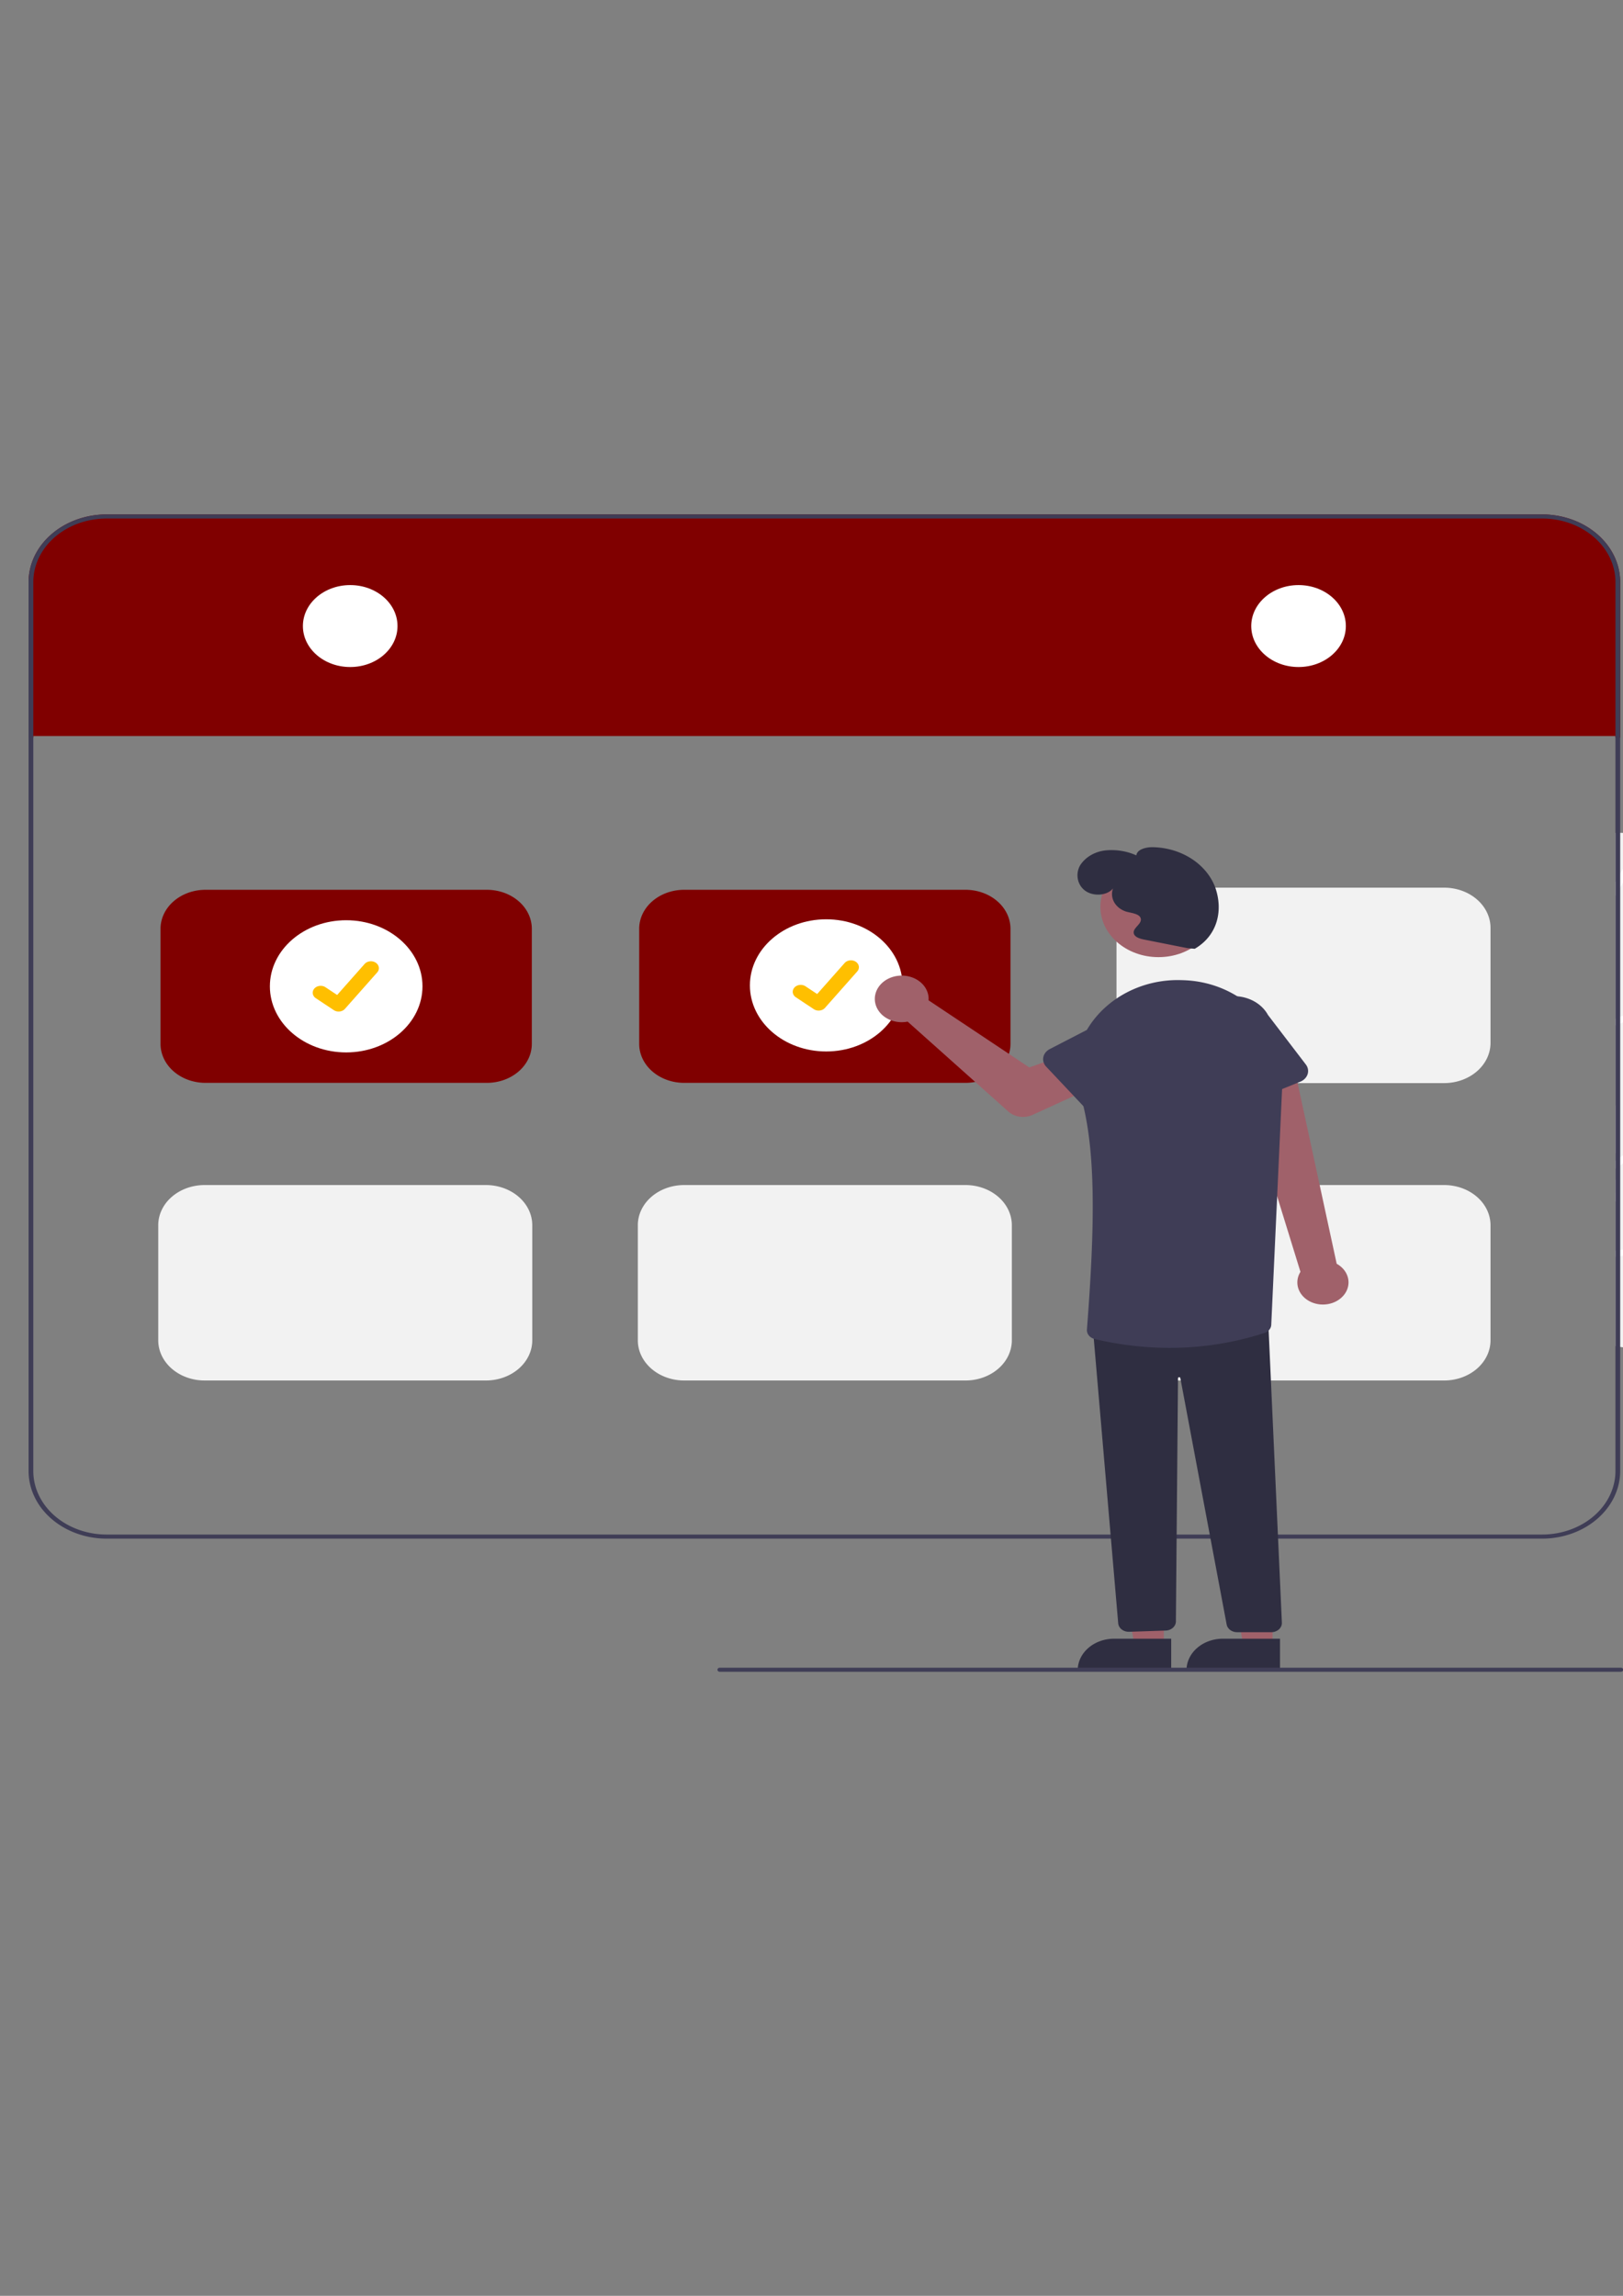 <?xml version="1.0" encoding="UTF-8" standalone="no"?>
<!-- Created with Inkscape (http://www.inkscape.org/) -->

<svg
   width="210mm"
   height="297mm"
   viewBox="0 0 210 297"
   version="1.1"
   id="svg1"
   xml:space="preserve"
   inkscape:version="1.3.2 (091e20ef0f, 2023-11-25)"
   sodipodi:docname="essevai.svg"
   xmlns:inkscape="http://www.inkscape.org/namespaces/inkscape"
   xmlns:sodipodi="http://sodipodi.sourceforge.net/DTD/sodipodi-0.dtd"
   xmlns="http://www.w3.org/2000/svg"
   xmlns:svg="http://www.w3.org/2000/svg"><rect x="0" y="0" width="210" height="297" fill="#808080" stroke="none"/><sodipodi:namedview
     id="namedview1"
     pagecolor="#ffffff"
     bordercolor="#000000"
     borderopacity="0.25"
     inkscape:showpageshadow="2"
     inkscape:pageopacity="0.0"
     inkscape:pagecheckerboard="0"
     inkscape:deskcolor="#d1d1d1"
     inkscape:document-units="mm"
     showguides="true"
     inkscape:zoom="0.72960859"
     inkscape:cx="397.47339"
     inkscape:cy="561.25984"
     inkscape:window-width="1920"
     inkscape:window-height="1015"
     inkscape:window-x="0"
     inkscape:window-y="0"
     inkscape:window-maximized="1"
     inkscape:current-layer="layer2"><sodipodi:guide
       position="244.01,146.438"
       orientation="0,-1"
       id="guide1"
       inkscape:locked="false" /></sodipodi:namedview><defs
     id="defs1" /><g
     inkscape:label="Layer 1"
     inkscape:groupmode="layer"
     id="layer1" /><g
     inkscape:groupmode="layer"
     id="layer2"
     inkscape:label="Layer 2"><g
       id="g1"
       transform="matrix(0.306,0,0,0.265,3.697,66.548)"><path
         d="m 993.211,545.61 c -6.16,6.73 -13.8,11.74 -22.09,15.63 h -0.01 c -0.78,0.37 -1.56,0.73 -2.35,1.07 h -0.01 l -0.01,0.01 -0.01,-0.01 h -0.01 a 0.01,0.01 0 0 1 -0.01,0.01 h -0.01 l -0.01,-0.01 c -0.01,0.01 -0.01,0.01 -0.02,0 l -0.01,0.01 -0.01,-0.01 h -0.01 c -0.01,0.01 -0.01,0.01 -0.02,0 h -0.01 a 139.774,139.774 0 0 1 -17.06,6.1 236.651,236.651 0 0 1 -105.11,5.49 c -0.67,-0.12 -1.33,-0.24 -2,-0.36 v -81.11 c 0.66,-0.28 1.33,-0.56 2,-0.83 q 6.555,-2.715 13.27,-4.99 9.66,-3.3 19.59,-5.66 a 212.167,212.167 0 0 1 66.04,-5.34 q 6.045,0.45 12.06,1.3 c 8.39,1.17 17.19,3.21 24.93,6.75 h 0.01 c 1.13,0.53 2.24,1.08 3.34,1.67 6.88,3.73 12.68,8.86 16.22,15.89 a 30.573,30.573 0 0 1 2.72,7.99 v 0.02 c 0.2,0.96 0.34,1.93 0.45,2.89 1.26,11.84 -3.65,24.51 -11.86,33.49 z"
         transform="translate(-173.441,-167.5)"
         fill="#f2f2f2"
         id="path1" /><path
         d="m 1005.071,512.12 a 1.358,1.358 0 0 1 -0.3,0.04 q -25.695,1.125 -51.32,3.34 h -0.03 c -0.07,0.01 -0.13,0.01 -0.2,0.02 q -26.31,2.28 -52.51,5.71 c -0.74,0.1 -1.47,0.2 -2.2,0.29 q -18.119,2.415 -36.17,5.36 -7.965,1.305 -15.9,2.72 c -0.67,0.12 -1.33,0.23 -2,0.36 v -3.03 c 0.67,-0.13 1.34,-0.24 2,-0.36 q 26.43,-4.68 53.04,-8.17 6.69,-0.9 13.4,-1.7 19.38,-2.34 38.82,-4.04 c 0.95,-0.08 1.89,-0.16 2.84,-0.24 q 24.885,-2.115 49.84,-3.21 a 0.939,0.939 0 0 1 0.24,0.02 c 1.6,0.14 1.94,2.54 0.45,2.89 z"
         transform="translate(-173.441,-167.5)"
         fill="#ffffff"
         id="path2" /><path
         d="m 969.497,559.363 c -21.34,0.157 -42.364,-8.892 -57.458,-23.869 a 77.826,77.826 0 0 1 -11.184,-14.07 c -1.017,-1.632 -3.398,0.168 -2.389,1.785 11.723,18.8 31.25,32.193 52.778,37.117 a 80.811,80.811 0 0 0 18.636,1.994 c 1.914,-0.014 1.517,-2.972 -0.384,-2.958 z"
         transform="translate(-173.441,-167.5)"
         fill="#ffffff"
         id="path3" /><path
         d="m 879.301,480.95 a 1.692,1.692 0 0 1 -1.25,1.13 65.22,65.22 0 0 0 -14.08,5.5 68.406,68.406 0 0 0 -17.53,13.25 c -0.27,0.27 -0.53,0.54 -0.78,0.82 -0.42,0.44 -0.82,0.89 -1.22,1.35 v -4.36 c 0.64,-0.68 1.31,-1.35 2,-1.99 a 71.912,71.912 0 0 1 13.27,-10.04 q 9.66,-3.3 19.59,-5.66 z"
         transform="translate(-173.441,-167.5)"
         fill="#ffffff"
         id="path4" /><path
         d="m 984.1,482.872 a 69.402,69.402 0 0 0 -32.422,28.586 1.5,1.5 0 0 0 0.793,1.954 1.528,1.528 0 0 0 1.954,-0.793 A 66.049,66.049 0 0 1 985.221,485.635 c 1.765,-0.754 0.648,-3.519 -1.121,-2.763 z"
         transform="translate(-173.441,-167.5)"
         fill="#ffffff"
         id="path5" /><path
         d="m 1025.021,397.94 c -2.32,8.82 -6.77,16.81 -12.3,24.1 l -0.01,0.01 c -0.51,0.68 -1.04,1.37 -1.59,2.03 v 0.01 a 139.271,139.271 0 0 1 -12.41,13.39 233.429,233.429 0 0 1 -53.37,38.13 c -30.67,16.02 -64.95,25.49 -98.9,26.03 -0.26,0.01 -0.52,0.01 -0.78,0.01 -0.41,0.01 -0.82,0.01 -1.22,0.01 v -45.45 c 0.65,-1.24 1.32,-2.48 2,-3.71 a 219.524,219.524 0 0 1 32.03,-43.82 c 0.3,-0.33 0.61,-0.66 0.92,-0.98 q 7.02,-7.41 14.72,-14.11 a 210.819,210.819 0 0 1 67.29,-39.85 c 7.97,-2.86 16.71,-5.15 25.21,-5.6 1.25,-0.07 2.49,-0.1 3.74,-0.09 7.83,0.11 15.34,1.96 21.75,6.54 a 30.999,30.999 0 0 1 6.12,5.81 c 0.62,0.77 1.19,1.56 1.74,2.37 v 0.01 c 6.62,9.9 8.16,23.39 5.06,35.16 z"
         transform="translate(-173.441,-167.5)"
         fill="#f2f2f2"
         id="path6" /><path
         d="m 1019.961,362.77 v 0.01 a 1.461,1.461 0 0 1 -0.24,0.17 q -22.2,12.915 -43.84,26.77 c -0.02,0.01 -0.03,0.02 -0.05,0.03 a 1.739,1.739 0 0 1 -0.18,0.11 q -22.245,14.25 -43.86,29.46 c -0.6,0.42 -1.21,0.85 -1.82,1.28 q -14.925,10.545 -29.54,21.54 -27.601,20.79 -53.99,43.12 c -0.67,0.56 -1.33,1.13 -2,1.7 v -3.89 c 0.66,-0.57 1.33,-1.14 2,-1.7 q 10.11,-8.535 20.4,-16.83 c 2.05,-1.65 4.11,-3.3 6.17,-4.93 q 27.45,-21.855 56.13,-42.08 h 0.01 q 5.64,-3.975 11.3,-7.88 16.08,-11.07 32.521,-21.61 c 0.79,-0.51 1.59,-1.02 2.39,-1.53 q 21.045,-13.44 42.64,-26 a 1.489,1.489 0 0 1 0.22,-0.11 c 1.5,-0.6 2.91,1.38 1.74,2.37 z"
         transform="translate(-173.441,-167.5)"
         fill="#ffffff"
         id="path7" /><path
         d="m 1010.409,421.133 c -18.825,10.052 -41.646,11.805 -61.97,5.553 a 77.827,77.827 0 0 1 -16.44,-7.265 c -1.659,-0.972 -2.931,1.727 -1.286,2.691 19.114,11.203 42.628,13.993 63.98,8.353 a 80.812,80.812 0 0 0 17.43,-6.891 c 1.688,-0.901 -0.037,-3.336 -1.714,-2.441 z"
         transform="translate(-173.441,-167.5)"
         fill="#ffffff"
         id="path8" /><path
         d="m 869.562,457.722 a 68.553,68.553 0 0 1 -0.952,-15.869 72.319,72.319 0 0 1 10.781,-34.151 q 7.028,-7.407 14.723,-14.112 a 1.705,1.705 0 0 1 -0.586,1.585 65.451,65.451 0 0 0 -9.912,11.408 69.122,69.122 0 0 0 -11.082,50.892 1.212,1.212 0 0 1 -0.314,1.143 1.625,1.625 0 0 1 -2.658,-0.895 z"
         transform="translate(-173.441,-167.5)"
         fill="#ffffff"
         id="path9" /><path
         d="m 987.809,346.612 a 69.402,69.402 0 0 0 -15.433,40.375 1.5,1.5 0 0 0 1.61,1.362 1.528,1.528 0 0 0 1.362,-1.61 66.048,66.048 0 0 1 14.737,-38.201 c 1.213,-1.488 -1.061,-3.417 -2.276,-1.926 z"
         transform="translate(-173.441,-167.5)"
         fill="#ffffff"
         id="path10" /><path
         d="m 884.251,379.47 v 0.01 c -0.07,0.86 -0.15,1.71 -0.24,2.56 v 0.02 a 141.299,141.299 0 0 1 -3.25,17.96 c -0.7,2.9 -1.46,5.78 -2.29,8.66 -0.1,0.37 -0.21,0.74 -0.32,1.1 v 0.01 a 229.523,229.523 0 0 1 -8.74,24.65 238.918,238.918 0 0 1 -22.97,42.22 c -0.65,0.97 -1.32,1.94 -2,2.9 v -156.6 c 0.67,-0.04 1.33,-0.04 2,-0.02 q 0.48,0 0.96,0.03 a 30.322,30.322 0 0 1 8.28,1.61 c 0.94,0.31 1.85,0.66 2.75,1.05 10.91,4.78 19.48,15.32 23.2,26.91 2.79,8.68 3.35,17.81 2.62,26.93 z"
         transform="translate(-173.441,-167.5)"
         fill="#f2f2f2"
         id="path11" /><path
         d="m 858.432,325.63 a 1.076,1.076 0 0 1 -0.11,0.28 q -6.075,11.805 -11.88,23.73 c -0.67,1.37 -1.34,2.75 -2,4.12 v -6.8 q 0.99,-2.04 2,-4.08 4.485,-9.09 9.12,-18.1 a 1.304,1.304 0 0 1 0.12,-0.2 c 0.92,-1.32 3.2,-0.42 2.75,1.05 z"
         transform="translate(-173.441,-167.5)"
         fill="#ffffff"
         id="path12" /><path
         d="m 884.571,381.08 c -0.18,0.32 -0.36,0.64 -0.56,0.96 a 79.816,79.816 0 0 1 -10.42,14.24 85.916,85.916 0 0 1 -27.15,19.77 c -0.66,0.32 -1.33,0.62 -2,0.9 v -3.25 c 0.67,-0.3 1.34,-0.61 2,-0.93 a 80.866,80.866 0 0 0 35.37,-32.82 1.645,1.645 0 0 1 2.44,-0.47 1.153,1.153 0 0 1 0.32,1.6 z"
         transform="translate(-173.441,-167.5)"
         fill="#ffffff"
         id="path13" /><path
         d="m 846.441,200.5 v 76 h -2 v -0.81 h -669 v 0.81 h -2 v -76 a 33.032,33.032 0 0 1 33,-33 h 607 a 33.032,33.032 0 0 1 33,33 z"
         transform="translate(-173.441,-167.5)"
         fill="#ffbf00"
         id="path14"
         style="fill:#800000" /><path
         d="m 813.441,167.5 h -607 a 33.032,33.032 0 0 0 -33,33 v 434 a 33.032,33.032 0 0 0 33,33 h 607 a 33.032,33.032 0 0 0 33,-33 v -434 a 33.032,33.032 0 0 0 -33,-33 z m 31,467 a 31.04,31.04 0 0 1 -31,31 h -607 a 31.04,31.04 0 0 1 -31,-31 v -434 a 31.04,31.04 0 0 1 31,-31 h 607 a 31.04,31.04 0 0 1 31,31 z"
         transform="translate(-173.441,-167.5)"
         fill="#3f3d56"
         id="path15" /><circle
         cx="136"
         cy="54.5"
         r="20"
         fill="#ffffff"
         id="circle15" /><circle
         cx="537"
         cy="54.5"
         r="20"
         fill="#ffffff"
         id="circle16" /><path
         d="M 367.226,445.002 H 248.25 a 19.033,19.033 0 0 1 -19.011,-19.011 v -56.233 a 19.033,19.033 0 0 1 19.011,-19.011 h 118.976 a 19.033,19.033 0 0 1 19.011,19.011 v 56.233 a 19.033,19.033 0 0 1 -19.011,19.011 z"
         transform="translate(-173.441,-167.5)"
         fill="#ffbf00"
         id="path16"
         style="fill:#800000" /><path
         d="M 569.624,445.002 H 450.648 A 19.033,19.033 0 0 1 431.637,425.99 v -56.233 a 19.033,19.033 0 0 1 19.011,-19.011 h 118.976 a 19.033,19.033 0 0 1 19.011,19.011 v 56.233 a 19.033,19.033 0 0 1 -19.011,19.011 z"
         transform="translate(-173.441,-167.5)"
         fill="#ffbf00"
         id="path17"
         style="fill:#800000" /><path
         d="M 569.624,590.293 H 450.648 A 19.61,19.61 0 0 1 431.061,570.706 V 514.473 A 19.61,19.61 0 0 1 450.648,494.885 h 118.976 a 19.61,19.61 0 0 1 19.588,19.588 v 56.233 a 19.61,19.61 0 0 1 -19.588,19.588 z"
         transform="translate(-173.441,-167.5)"
         fill="#f2f2f2"
         id="path18" /><path
         d="M 366.836,590.293 H 247.86 A 19.61,19.61 0 0 1 228.272,570.706 V 514.473 A 19.61,19.61 0 0 1 247.86,494.885 h 118.976 a 19.61,19.61 0 0 1 19.588,19.588 v 56.233 a 19.61,19.61 0 0 1 -19.588,19.588 z"
         transform="translate(-173.441,-167.5)"
         fill="#f2f2f2"
         id="path19" /><path
         d="M 772.023,590.293 H 653.047 A 19.61,19.61 0 0 1 633.459,570.706 V 514.473 A 19.61,19.61 0 0 1 653.047,494.885 H 772.023 a 19.61,19.61 0 0 1 19.588,19.588 v 56.233 A 19.61,19.61 0 0 1 772.023,590.293 Z"
         transform="translate(-173.441,-167.5)"
         fill="#f2f2f2"
         id="path20" /><path
         d="M 772.023,445.115 H 653.047 a 19.61,19.61 0 0 1 -19.588,-19.588 v -56.233 A 19.61,19.61 0 0 1 653.047,349.707 H 772.023 a 19.61,19.61 0 0 1 19.588,19.588 v 56.233 A 19.61,19.61 0 0 1 772.023,445.115 Z"
         transform="translate(-173.441,-167.5)"
         fill="#f2f2f2"
         id="path21" /><circle
         cx="134.297"
         cy="230.374"
         r="32.262"
         fill="#ffffff"
         id="circle21" /><path
         d="m 304.54,410.181 a 3.346,3.346 0 0 1 -2.013,-0.669 l -0.036,-0.027 -7.582,-5.805 a 3.368,3.368 0 1 1 4.097,-5.348 l 4.911,3.766 11.605,-15.135 a 3.368,3.368 0 0 1 4.723,-0.623 l -0.072,0.098 0.074,-0.097 a 3.372,3.372 0 0 1 0.623,4.723 l -13.65,17.802 a 3.37,3.37 0 0 1 -2.68,1.315 z"
         transform="translate(-173.441,-167.5)"
         fill="#ffbf00"
         id="path22" /><circle
         cx="337.271"
         cy="229.911"
         r="32.262"
         fill="#ffffff"
         id="circle22" /><path
         d="m 507.515,409.718 a 3.346,3.346 0 0 1 -2.013,-0.669 l -0.036,-0.027 -7.582,-5.805 a 3.368,3.368 0 1 1 4.097,-5.348 l 4.911,3.766 11.605,-15.135 a 3.368,3.368 0 0 1 4.723,-0.623 l -0.072,0.098 0.074,-0.097 a 3.372,3.372 0 0 1 0.623,4.723 l -13.65,17.802 a 3.37,3.37 0 0 1 -2.68,1.314 z"
         transform="translate(-173.441,-167.5)"
         fill="#ffbf00"
         id="path23" /><path
         d="m 728.754,549.65 a 10.743,10.743 0 0 0 -2.183,-16.327 l -18.011,-96.173 -21.905,8.123 24.592,91.981 a 10.801,10.801 0 0 0 17.506,12.397 z"
         transform="translate(-173.441,-167.5)"
         fill="#a0616a"
         id="path24" /><path
         d="m 553.969,402.9 a 11.406,11.406 0 0 1 0.022,1.796 l 42.59,32.78 12.078,-4.96 9.867,17.249 -20.528,10.858 a 8.67,8.67 0 0 1 -10.277,-1.627 l -42.571,-43.889 a 11.376,11.376 0 1 1 8.819,-12.206 z"
         transform="translate(-173.441,-167.5)"
         fill="#a0616a"
         id="path25" /><polygon
         points="480.028,552.849 467.769,552.849 461.936,515.561 480.031,515.562 "
         fill="#a0616a"
         id="polygon25" /><path
         d="m 656.596,732.233 -39.531,-0.001 v -0.5 a 15.386,15.386 0 0 1 15.386,-15.386 h 10e-4 l 24.144,10e-4 z"
         transform="translate(-173.441,-167.5)"
         fill="#2f2e41"
         id="path26" /><polygon
         points="526.028,552.849 513.769,552.849 507.936,515.561 526.031,515.562 "
         fill="#a0616a"
         id="polygon26" /><path
         d="m 702.596,732.233 -39.531,-0.001 v -0.5 a 15.386,15.386 0 0 1 15.386,-15.386 h 10e-4 l 24.144,10e-4 z"
         transform="translate(-173.441,-167.5)"
         fill="#2f2e41"
         id="path27" /><path
         d="m 638.664,712.979 a 4.49,4.49 0 0 1 -4.475,-4.072 l -10.684,-143.689 0.505,-0.041 73.521,-6.043 0.02,0.522 5.844,148.851 a 4.5,4.5 0 0 1 -4.497,4.668 h -14.416 a 4.475,4.475 0 0 1 -4.448,-3.815 L 660.46,589.114 a 0.5,0.5 0 0 0 -0.994,0.072 L 658.578,707.91 a 4.505,4.505 0 0 1 -4.263,4.462 l -15.409,0.601 c -0.081,0.005 -0.162,0.007 -0.241,0.007 z"
         transform="translate(-173.441,-167.5)"
         fill="#2f2e41"
         id="path28" /><circle
         cx="477.772"
         cy="191.564"
         r="24.561"
         fill="#a0616a"
         id="circle28" /><path
         d="m 655.968,574.382 a 121.037,121.037 0 0 1 -31.768,-4.342 4.51,4.51 0 0 1 -3.236,-4.687 c 3.306,-49.693 4.084,-88.257 -2.869,-114.939 -2.963,-11.372 -1.618,-23.349 3.691,-32.86 7.99,-14.313 22.675,-23.024 38.34,-22.724 v 0 q 1.123,0.021 2.268,0.08 c 23.773,1.224 42.297,22.73 41.294,47.942 l -4.782,120.168 a 4.44,4.44 0 0 1 -2.815,4.044 114.245,114.245 0 0 1 -40.123,7.316 z"
         transform="translate(-173.441,-167.5)"
         fill="#3f3d56"
         id="path29" /><path
         d="m 622.136,459.641 -18.398,-22.544 a 5.761,5.761 0 0 1 1.514,-8.592 l 24.921,-14.85 a 16.001,16.001 0 0 1 20.16,24.853 l -19.477,21.373 a 5.761,5.761 0 0 1 -8.721,-0.239 z"
         transform="translate(-173.441,-167.5)"
         fill="#3f3d56"
         id="path30" /><path
         d="m 680.011,456.812 a 5.755,5.755 0 0 1 -3.164,-3.606 l -8.282,-27.705 A 16.001,16.001 0 0 1 697.509,411.849 l 16.016,24.188 a 5.761,5.761 0 0 1 -2.361,8.399 l -26.354,12.336 a 5.755,5.755 0 0 1 -4.798,0.04 z"
         transform="translate(-173.441,-167.5)"
         fill="#3f3d56"
         id="path31" /><path
         d="m 663.35,379.217 -18.206,-4.167 c -1.878,-0.43 -4.134,-1.25 -4.395,-3.159 -0.35,-2.565 3.341,-4.352 3.001,-6.919 -0.33,-2.486 -3.693,-2.806 -6.09,-3.54 a 9.111,9.111 0 0 1 -5.672,-11.34 c -2.594,3.656 -8.522,3.969 -11.887,1.007 -3.365,-2.962 -4.01,-8.336 -1.99,-12.338 a 14.287,14.287 0 0 1 10.724,-7.24 22.617,22.617 0 0 1 13.023,2.428 c 0.267,-2.833 3.804,-3.982 6.65,-4.007 a 28.431,28.431 0 0 1 26.643,19.446 c 3.492,11.252 1.156,23.586 -8.614,30.17 z"
         transform="translate(-173.441,-167.5)"
         fill="#2f2e41"
         id="path32" /><path
         d="m 846.729,732.5 h -381 a 1,1 0 1 1 0,-2 h 381 a 1,1 0 1 1 0,2 z"
         transform="translate(-173.441,-167.5)"
         fill="#3f3d56"
         id="path33" /></g></g></svg>
